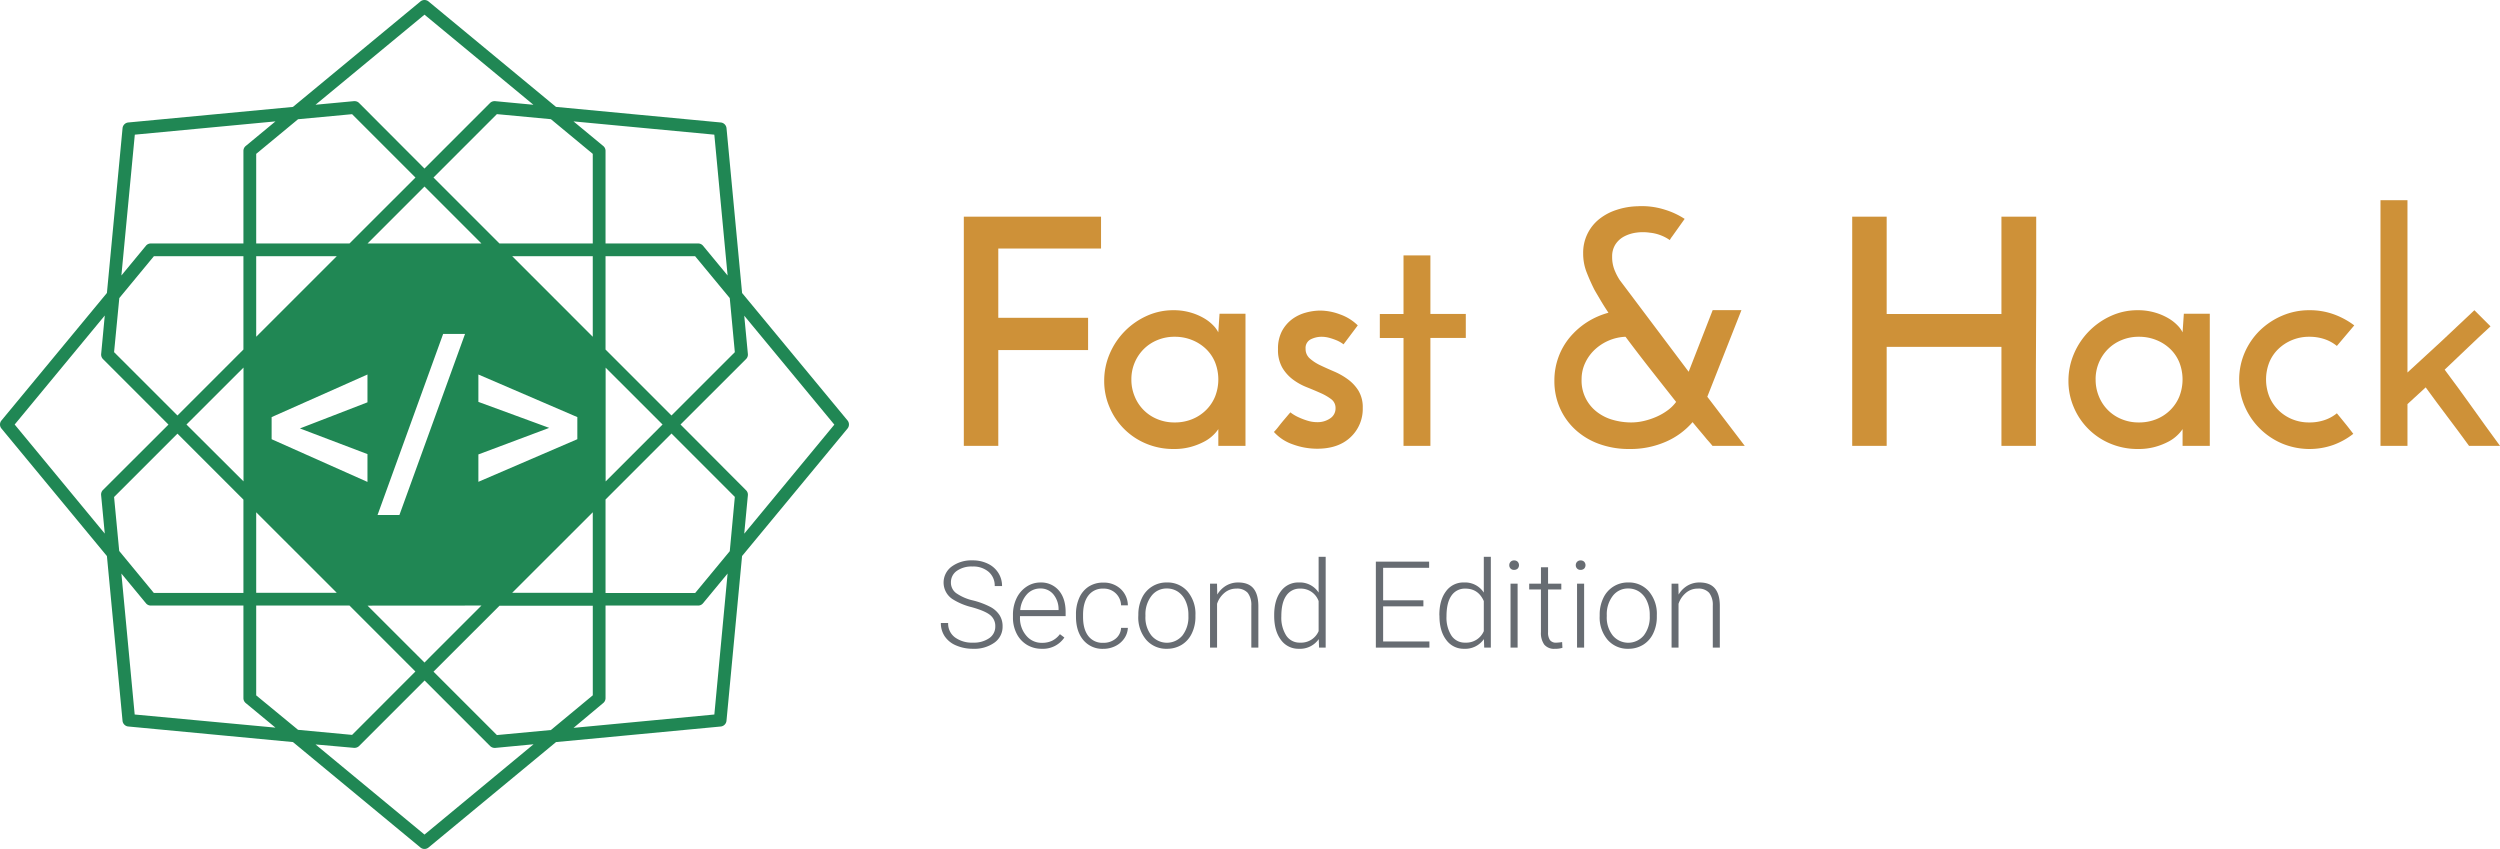 <svg xmlns="http://www.w3.org/2000/svg" viewBox="0 0 988.59 335.72"><defs><style>.cls-1{fill:#ce9138;}.cls-2{fill:#676c72;}.cls-3{fill:#208754;}</style></defs><title>Asset 1</title><g id="Layer_2" data-name="Layer 2"><g id="Layer_1-2" data-name="Layer 1"><path class="cls-1" d="M381.13,176.3V85.67h54.26V98.29H394.76v27.38h35.51v12.75H394.76V176.3Z"/><path class="cls-1" d="M436.64,150.68a27,27,0,0,1,2.19-10.82,28.74,28.74,0,0,1,14.63-14.94A25.15,25.15,0,0,1,464,122.67a23.75,23.75,0,0,1,6.88.94,23,23,0,0,1,5.37,2.31,16.92,16.92,0,0,1,3.63,2.88,10.46,10.46,0,0,1,1.87,2.62l.5-7.37h10.26V176.3H481.77v-6.62a13.48,13.48,0,0,1-2,2.37,15.06,15.06,0,0,1-3.56,2.57,26.34,26.34,0,0,1-5.19,2.06,24.71,24.71,0,0,1-6.87.87,27.79,27.79,0,0,1-11.07-2.18,26.79,26.79,0,0,1-14.37-14.44A26,26,0,0,1,436.64,150.68Zm10.75-.63a17.14,17.14,0,0,0,1.32,6.75,16.17,16.17,0,0,0,8.94,8.94,17.45,17.45,0,0,0,6.87,1.31,18,18,0,0,0,6.94-1.31,16.64,16.64,0,0,0,5.5-3.63,16.1,16.1,0,0,0,3.56-5.37,18.53,18.53,0,0,0,0-13.38,15.47,15.47,0,0,0-3.56-5.31,17.11,17.11,0,0,0-5.5-3.56,18,18,0,0,0-6.94-1.32,17.46,17.46,0,0,0-6.87,1.32,16.46,16.46,0,0,0-5.38,3.56,16.8,16.8,0,0,0-4.88,12Z"/><path class="cls-1" d="M536.91,128.67l-5.63,7.5a9.11,9.11,0,0,0-.88-.62,11.74,11.74,0,0,0-1.93-1,24.33,24.33,0,0,0-2.75-.94,11.92,11.92,0,0,0-3.19-.44,9.62,9.62,0,0,0-4.19,1,3.79,3.79,0,0,0-2.06,3.75A4.93,4.93,0,0,0,518,141.8a17.61,17.61,0,0,0,4.18,2.69q2.51,1.19,5.44,2.44A27.52,27.52,0,0,1,533,150a16.09,16.09,0,0,1,4.19,4.5,12.64,12.64,0,0,1,1.69,6.81,15.27,15.27,0,0,1-4.82,11.57q-4.82,4.56-13.19,4.56a27.88,27.88,0,0,1-9.56-1.69,17.85,17.85,0,0,1-7.56-4.94,23.72,23.72,0,0,0,1.93-2.25c.71-.91,1.42-1.79,2.13-2.62l1.75-2.07q.69-.81.81-.81c0,.09.31.34.94.75a16.56,16.56,0,0,0,2.44,1.31,26.54,26.54,0,0,0,3.37,1.26,13.16,13.16,0,0,0,3.75.56,8.68,8.68,0,0,0,5.13-1.5,4.66,4.66,0,0,0,2.12-4,4.3,4.3,0,0,0-1.68-3.57,21.14,21.14,0,0,0-4.19-2.43q-2.5-1.12-5.5-2.32a23.38,23.38,0,0,1-5.5-3.06,16,16,0,0,1-4.19-4.69,14,14,0,0,1-1.69-7.31,14.83,14.83,0,0,1,1.56-7.13,14.31,14.31,0,0,1,4-4.69,16.23,16.23,0,0,1,5.44-2.62,22.07,22.07,0,0,1,5.75-.81,22.72,22.72,0,0,1,7.75,1.5A18.92,18.92,0,0,1,536.91,128.67Z"/><path class="cls-1" d="M555,101h10.63v23.13h14v9.5h-14V176.3H555V133.67h-9.37v-9.5H555Z"/><path class="cls-1" d="M689.93,176.3H677.17c-.66-.83-1.42-1.7-2.25-2.62-.67-.83-1.48-1.81-2.44-2.94s-2-2.39-3.18-3.81a29.29,29.29,0,0,1-10.44,7.69,34.88,34.88,0,0,1-14.57,2.93,34.23,34.23,0,0,1-11.94-2,27.72,27.72,0,0,1-9.37-5.62,25.56,25.56,0,0,1-6.13-8.57,26.34,26.34,0,0,1-2.19-10.81,26.84,26.84,0,0,1,1.63-9.38,26.3,26.3,0,0,1,4.5-7.81,30.06,30.06,0,0,1,6.75-5.94,30.4,30.4,0,0,1,8.5-3.75c-1.17-1.75-2.21-3.39-3.12-4.94s-1.71-2.89-2.38-4.06a78.79,78.79,0,0,1-3.25-7.31,20.3,20.3,0,0,1-1.25-7.19,16.94,16.94,0,0,1,6.31-13.5A21.53,21.53,0,0,1,639.23,83a28.51,28.51,0,0,1,8.31-1.44,30,30,0,0,1,10.88,1.38,30.76,30.76,0,0,1,7.75,3.62l-2.94,4.13-2,2.81a8.61,8.61,0,0,0-.93,1.44,16.37,16.37,0,0,0-3.38-1.82A16.59,16.59,0,0,0,652.29,92,18.47,18.47,0,0,0,647,92a14.45,14.45,0,0,0-4.75,1.5,9.32,9.32,0,0,0-3.44,3.13,8.72,8.72,0,0,0-1.31,4.87,13.84,13.84,0,0,0,1.25,6,22.39,22.39,0,0,0,1.75,3.25l27.26,36.26,9.5-24.38h11.37l-13.5,34.26Zm-47.14-43.13a18.66,18.66,0,0,0-6.5,1.44,19,19,0,0,0-5.56,3.56,17,17,0,0,0-3.88,5.32,15,15,0,0,0-1.43,6.44,15.55,15.55,0,0,0,6.12,13,18.28,18.28,0,0,0,6.31,3.12,26.43,26.43,0,0,0,7.19,1,21.92,21.92,0,0,0,5.13-.62,28.27,28.27,0,0,0,5-1.69,23.16,23.16,0,0,0,4.38-2.56,15.38,15.38,0,0,0,3.25-3.25q-4.75-6-10-12.69T642.79,133.17Z"/><path class="cls-1" d="M732.43,176.3V85.67h13.63v38.5h45.38V85.67h13.75v30.19q0,7.44-.06,15.12c0,5.13-.06,10.17-.06,15.13V176.3H791.44V137.17H746.06V176.3Z"/><path class="cls-1" d="M817.94,150.68a27,27,0,0,1,2.19-10.82,28.74,28.74,0,0,1,14.63-14.94,25.15,25.15,0,0,1,10.56-2.25,23.75,23.75,0,0,1,6.88.94,23,23,0,0,1,5.37,2.31,16.92,16.92,0,0,1,3.63,2.88,10.46,10.46,0,0,1,1.87,2.62l.5-7.37h10.26V176.3H863.07v-6.62a13.48,13.48,0,0,1-2,2.37,15.06,15.06,0,0,1-3.56,2.57,26.34,26.34,0,0,1-5.19,2.06,24.71,24.71,0,0,1-6.87.87,27.79,27.79,0,0,1-11.07-2.18A26.79,26.79,0,0,1,820,160.93,26,26,0,0,1,817.94,150.68Zm10.75-.63A17.14,17.14,0,0,0,830,156.8a16.17,16.17,0,0,0,8.94,8.94,17.45,17.45,0,0,0,6.87,1.31,18,18,0,0,0,6.94-1.31,16.53,16.53,0,0,0,5.5-3.63,16.1,16.1,0,0,0,3.56-5.37,18.53,18.53,0,0,0,0-13.38,15.47,15.47,0,0,0-3.56-5.31,17,17,0,0,0-5.5-3.56,18,18,0,0,0-6.94-1.32,17.46,17.46,0,0,0-6.87,1.32,16.46,16.46,0,0,0-5.38,3.56,16.8,16.8,0,0,0-4.88,12Z"/><path class="cls-1" d="M924.08,163.43c1.17,1.41,2.27,2.77,3.32,4.06s2.1,2.65,3.18,4.06a28.75,28.75,0,0,1-7.87,4.38,28.27,28.27,0,0,1-20.32-.56,28,28,0,0,1-14.75-14.69,26.89,26.89,0,0,1,0-21.26,27.62,27.62,0,0,1,5.94-8.69,28.84,28.84,0,0,1,8.81-5.87,27,27,0,0,1,10.82-2.19,27.74,27.74,0,0,1,9.68,1.63,30.8,30.8,0,0,1,8.07,4.37l-6.88,8.13a15.5,15.5,0,0,0-4.87-2.69,18.68,18.68,0,0,0-6-.94,17.51,17.51,0,0,0-6.88,1.32,17.27,17.27,0,0,0-5.44,3.56,15.47,15.47,0,0,0-3.56,5.31,18.53,18.53,0,0,0,0,13.38,16.1,16.1,0,0,0,3.56,5.37,16.79,16.79,0,0,0,5.44,3.63,17.5,17.5,0,0,0,6.88,1.31,18.41,18.41,0,0,0,6-.94A15.48,15.48,0,0,0,924.08,163.43Z"/><path class="cls-1" d="M978.46,122.67l6.38,6.38q-4.76,4.38-9.06,8.5l-9.07,8.63q5.63,7.5,11,15.06t10.88,15.06H976.34q-4.26-5.87-8.57-11.56t-8.56-11.56L952,159.8v16.5H941.33V79.16H952V147.3q7-6.37,13.38-12.31T978.46,122.67Z"/><path class="cls-2" d="M393.57,247.72a5.5,5.5,0,0,0-2-4.48c-1.32-1.1-3.75-2.14-7.27-3.13a25.43,25.43,0,0,1-7.71-3.24,7.85,7.85,0,0,1-.25-12.84,13.2,13.2,0,0,1,8.22-2.44,13.49,13.49,0,0,1,6.06,1.31,9.84,9.84,0,0,1,4.15,3.64,9.54,9.54,0,0,1,1.48,5.22h-2.9a7.16,7.16,0,0,0-2.39-5.62,9.29,9.29,0,0,0-6.4-2.12,10.11,10.11,0,0,0-6.22,1.74,5.46,5.46,0,0,0-2.31,4.56,5.13,5.13,0,0,0,2.08,4.23,19,19,0,0,0,6.66,2.89,31.32,31.32,0,0,1,6.94,2.6,9.81,9.81,0,0,1,3.55,3.22,8,8,0,0,1,1.2,4.41,7.68,7.68,0,0,1-3.22,6.45,13.67,13.67,0,0,1-8.47,2.43,16.53,16.53,0,0,1-6.6-1.28,10.06,10.06,0,0,1-4.56-3.6,9.26,9.26,0,0,1-1.56-5.31h2.88a6.77,6.77,0,0,0,2.69,5.68,11.34,11.34,0,0,0,7.15,2.08,10.58,10.58,0,0,0,6.38-1.75A5.47,5.47,0,0,0,393.57,247.72Z"/><path class="cls-2" d="M411.9,256.55a11.1,11.1,0,0,1-5.84-1.58,10.85,10.85,0,0,1-4.05-4.43,13.79,13.79,0,0,1-1.45-6.37v-1a14.94,14.94,0,0,1,1.41-6.57,11.35,11.35,0,0,1,3.94-4.59,9.75,9.75,0,0,1,5.47-1.67,9.16,9.16,0,0,1,7.31,3.14q2.7,3.15,2.7,8.59v1.57H403.34v.54a10.57,10.57,0,0,0,2.47,7.16,7.83,7.83,0,0,0,6.2,2.86,9.15,9.15,0,0,0,4-.81,8.76,8.76,0,0,0,3.12-2.62l1.76,1.33A10.19,10.19,0,0,1,411.9,256.55Zm-.52-23.84a7,7,0,0,0-5.32,2.32,10.73,10.73,0,0,0-2.63,6.21H418.6v-.3a9.25,9.25,0,0,0-2.08-5.94A6.46,6.46,0,0,0,411.38,232.71Z"/><path class="cls-2" d="M436.28,254.19a7.41,7.41,0,0,0,4.89-1.64,5.8,5.8,0,0,0,2.14-4.27H446a7.93,7.93,0,0,1-1.45,4.22,9.13,9.13,0,0,1-3.54,3,10.61,10.61,0,0,1-4.73,1.07,9.76,9.76,0,0,1-7.89-3.46q-2.91-3.45-2.91-9.3V243a15.66,15.66,0,0,1,1.31-6.61,10.1,10.1,0,0,1,3.75-4.45,10.38,10.38,0,0,1,5.71-1.56,9.75,9.75,0,0,1,6.86,2.48,9,9,0,0,1,2.89,6.52h-2.69a6.78,6.78,0,0,0-7.06-6.62,7,7,0,0,0-5.88,2.74c-1.39,1.82-2.09,4.38-2.09,7.66v.82q0,4.84,2.09,7.55A7,7,0,0,0,436.28,254.19Z"/><path class="cls-2" d="M450.14,243.07a14.94,14.94,0,0,1,1.41-6.57,10.61,10.61,0,0,1,9.86-6.17,10.41,10.41,0,0,1,8.18,3.54,13.69,13.69,0,0,1,3.13,9.39v.58a14.87,14.87,0,0,1-1.42,6.6,10.55,10.55,0,0,1-4,4.53,11,11,0,0,1-5.87,1.58,10.42,10.42,0,0,1-8.17-3.54,13.64,13.64,0,0,1-3.14-9.38Zm2.8.77a11.5,11.5,0,0,0,2.35,7.44,8,8,0,0,0,12.3,0,11.88,11.88,0,0,0,2.35-7.67v-.54a12.86,12.86,0,0,0-1.08-5.31,8.64,8.64,0,0,0-3-3.73,7.74,7.74,0,0,0-4.44-1.32,7.45,7.45,0,0,0-6.1,2.94,11.82,11.82,0,0,0-2.37,7.68Z"/><path class="cls-2" d="M481.25,230.8l.1,4.32a9.92,9.92,0,0,1,3.55-3.56,9.21,9.21,0,0,1,4.7-1.23q4.06,0,6,2.29t2,6.87v16.6h-2.78V239.47a7.78,7.78,0,0,0-1.44-5.05,5.61,5.61,0,0,0-4.52-1.66,7.07,7.07,0,0,0-4.59,1.62,9.53,9.53,0,0,0-3,4.39v17.32h-2.78V230.8Z"/><path class="cls-2" d="M503.86,243.21q0-5.9,2.63-9.39a8.45,8.45,0,0,1,7.14-3.49,8.79,8.79,0,0,1,7.8,4V220.18h2.79v35.91H521.6l-.12-3.37a9,9,0,0,1-7.9,3.83,8.46,8.46,0,0,1-7.05-3.51q-2.67-3.53-2.67-9.5Zm2.83.49a13.12,13.12,0,0,0,1.94,7.63,6.27,6.27,0,0,0,5.47,2.79,7.52,7.52,0,0,0,7.33-4.55V237.69a7.46,7.46,0,0,0-7.29-4.93,6.34,6.34,0,0,0-5.49,2.77Q506.68,238.31,506.69,243.7Z"/><path class="cls-2" d="M562.86,239.77H546.94v13.89h18.3v2.43H544.06v-34h21.07v2.44H546.94v12.85h15.92Z"/><path class="cls-2" d="M569.17,243.21q0-5.9,2.63-9.39a8.45,8.45,0,0,1,7.14-3.49,8.81,8.81,0,0,1,7.81,4V220.18h2.78v35.91h-2.62l-.12-3.37a9,9,0,0,1-7.9,3.83,8.43,8.43,0,0,1-7-3.51q-2.69-3.53-2.68-9.5Zm2.83.49a13.19,13.19,0,0,0,1.94,7.63,6.28,6.28,0,0,0,5.47,2.79,7.54,7.54,0,0,0,7.34-4.55V237.69q-2.18-4.94-7.29-4.93a6.35,6.35,0,0,0-5.5,2.77Q572,238.31,572,243.7Z"/><path class="cls-2" d="M596.82,223.49a1.88,1.88,0,0,1,.52-1.33,1.81,1.81,0,0,1,1.4-.55,1.88,1.88,0,0,1,1.42.55,2,2,0,0,1,0,2.66,2,2,0,0,1-1.42.53,1.8,1.8,0,0,1-1.92-1.86Zm3.3,32.6h-2.8V230.8h2.8Z"/><path class="cls-2" d="M612.16,224.32v6.48h5.24v2.29h-5.24V250a5.23,5.23,0,0,0,.76,3.13,2.94,2.94,0,0,0,2.54,1,16.49,16.49,0,0,0,2.26-.23l.12,2.27a9.21,9.21,0,0,1-3,.39,5,5,0,0,1-4.19-1.67,7.87,7.87,0,0,1-1.31-4.92V233.09H604.7V230.8h4.65v-6.48Z"/><path class="cls-2" d="M623.12,223.49a1.88,1.88,0,0,1,.52-1.33,1.81,1.81,0,0,1,1.4-.55,1.88,1.88,0,0,1,1.42.55,2,2,0,0,1,0,2.66,2,2,0,0,1-1.42.53,1.8,1.8,0,0,1-1.92-1.86Zm3.3,32.6h-2.8V230.8h2.8Z"/><path class="cls-2" d="M632.57,243.07A14.94,14.94,0,0,1,634,236.5a10.61,10.61,0,0,1,9.86-6.17,10.41,10.41,0,0,1,8.18,3.54,13.69,13.69,0,0,1,3.13,9.39v.58a14.87,14.87,0,0,1-1.42,6.6,10.55,10.55,0,0,1-4,4.53,11,11,0,0,1-5.87,1.58,10.42,10.42,0,0,1-8.17-3.54,13.64,13.64,0,0,1-3.14-9.38Zm2.8.77a11.5,11.5,0,0,0,2.35,7.44,8,8,0,0,0,12.3,0,11.88,11.88,0,0,0,2.35-7.67v-.54a12.86,12.86,0,0,0-1.08-5.31,8.64,8.64,0,0,0-3-3.73,7.74,7.74,0,0,0-4.44-1.32,7.48,7.48,0,0,0-6.11,2.94,11.88,11.88,0,0,0-2.36,7.68Z"/><path class="cls-2" d="M663.68,230.8l.1,4.32a9.92,9.92,0,0,1,3.55-3.56,9.21,9.21,0,0,1,4.7-1.23q4.07,0,6.05,2.29t2,6.87v16.6h-2.78V239.47a7.78,7.78,0,0,0-1.44-5.05,5.61,5.61,0,0,0-4.52-1.66,7.07,7.07,0,0,0-4.59,1.62,9.53,9.53,0,0,0-3,4.39v17.32H661V230.8Z"/><path class="cls-3" d="M335.14,166.26l-41.69-50.4L287.29,50.7A2.52,2.52,0,0,0,285,48.43l-65.14-6.16L169.46.58a2.51,2.51,0,0,0-3.21,0l-50.41,41.7L50.72,48.43a2.52,2.52,0,0,0-2.26,2.27l-6.18,65.15L.59,166.26a2.47,2.47,0,0,0,0,3.21l41.69,50.42L48.45,285a2.52,2.52,0,0,0,2.25,2.28l65.14,6.16,50.41,41.69a2.51,2.51,0,0,0,3.21,0l50.42-41.69L285,287.29a2.53,2.53,0,0,0,2.28-2.28l6.16-65.14,41.69-50.4A2.52,2.52,0,0,0,335.14,166.26Zm-44.56-27L265.53,164.3l-26.08-26.08v-36.9h35.43l13.69,16.55ZM262,167.87l-22.51,22.51v-45ZM282.47,53.25l5.25,55.69L278,97.17a2.48,2.48,0,0,0-1.94-.89H239.45V59.66a2.48,2.48,0,0,0-.92-1.94L226.78,48ZM234.4,60.84V96.28H197.5L171.42,70.2l25.07-25.07,21.36,2ZM145.34,96.28l22.52-22.52,22.51,22.52Zm38.55,35.78-25.95,71.6h-8.65l25.94-71.6Zm6.49,107.4-19.83,19.82L167.86,262l-2.69-2.69-19.83-19.82Zm-1.21-48.93V179.7l28-10.5-28-10.28V148.09l39.13,16.85v8.74Zm32.38,24.88,12.85-12.84v31.84H202.54Zm-19-114.09H234.4v31.85ZM167.86,5.8l43.07,35.63L195.8,40l-.24,0a2.51,2.51,0,0,0-1.81.75l-25.9,25.9L142,40.73A2.47,2.47,0,0,0,140.2,40a.89.89,0,0,0-.27,0l-15.16,1.42Zm-50,41.35,21.37-2,25.06,25.06L138.2,96.28H101.31V60.84Zm27.45,132.42v11l-37.9-16.89v-8.74l37.9-16.85v11L118.6,169.42Zm-12.15,54.84H101.31V202.57l9.69,9.69ZM101.31,133.16V101.32h31.85Zm-48-79.91L108.93,48,97.18,57.72a2.51,2.51,0,0,0-.92,1.94V96.28H59.64a2.44,2.44,0,0,0-1.94.91L48,108.94Zm-6.13,64.61,13.67-16.54H96.26v36.89L70.17,164.3,45.11,139.25Zm49.11,27.49v45L73.74,167.87ZM41.43,211,5.8,167.87l35.63-43.1L40,140a2.57,2.57,0,0,0,.73,2l25.89,25.9L40.71,193.76a2.54,2.54,0,0,0-.73,2Zm3.68-14.46,25.06-25.06,26.09,26.09v36.89H60.82L47.14,217.87Zm8.15,86L48,226.8l9.71,11.75a2.47,2.47,0,0,0,1.94.91H96.26v36.62a2.52,2.52,0,0,0,.92,1.94l11.74,9.71Zm48.05-7.57V239.46H138.2L158,259.28l6.26,6.26L139.23,290.6l-21.37-2Zm66.55,55.05-43.09-35.64L140,295.73l.22,0A2.59,2.59,0,0,0,142,295l25.9-25.9,25.9,25.9a2.6,2.6,0,0,0,1.79.75l.23,0,15.17-1.44Zm50-41.35-21.36,2-25.07-25.07,6.25-6.25,19.83-19.82h36.9v35.42Zm64.62-6.13-55.68,5.28L238.54,278a2.53,2.53,0,0,0,.91-1.94V239.46h36.61a2.47,2.47,0,0,0,1.94-.91l9.72-11.76Zm6.1-64.59-13.69,16.55H239.45V197.52l26.08-26.09,25.05,25.06Zm5.72-6.92,1.44-15.18a2.46,2.46,0,0,0-.74-2L269.1,167.87,295,142a2.51,2.51,0,0,0,.74-2l-1.44-15.16,35.63,43.08Z"/></g></g></svg>